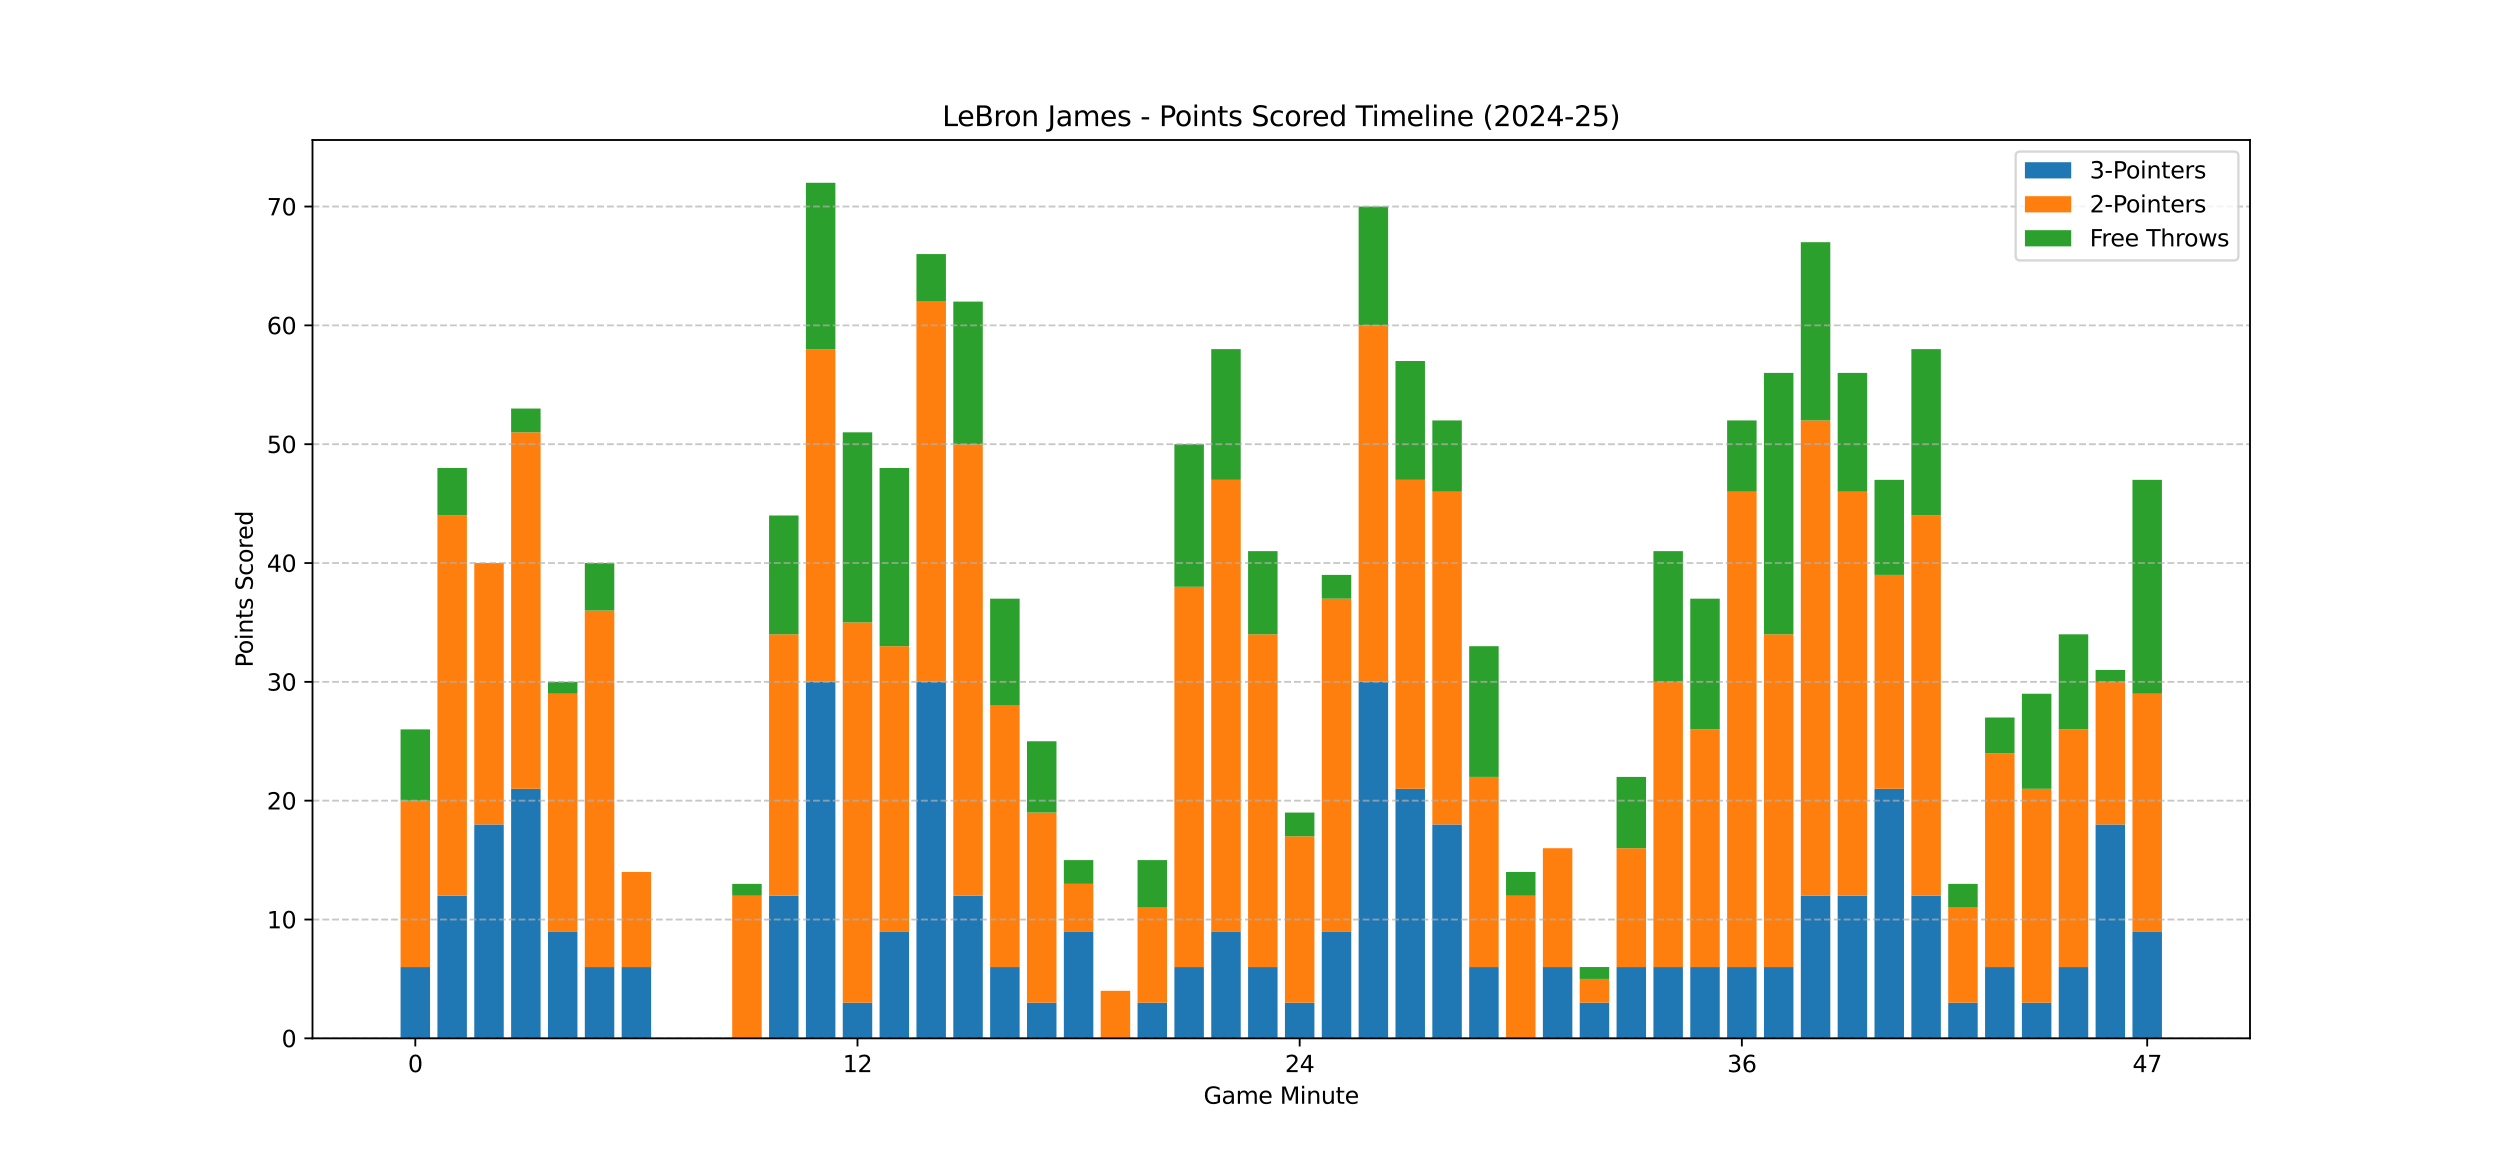 <?xml version="1.0" encoding="utf-8" standalone="no"?>
<!DOCTYPE svg PUBLIC "-//W3C//DTD SVG 1.1//EN"
  "http://www.w3.org/Graphics/SVG/1.1/DTD/svg11.dtd">
<svg xmlns:xlink="http://www.w3.org/1999/xlink" width="1080pt" height="504pt" viewBox="0 0 1080 504" xmlns="http://www.w3.org/2000/svg" version="1.1">
 <defs>
  <style type="text/css">*{stroke-linejoin: round; stroke-linecap: butt}</style>
 </defs>
 <g id="figure_1">
  <g id="patch_1">
   <path d="M 0 504 
L 1080 504 
L 1080 0 
L 0 0 
z
" style="fill: #ffffff"/>
  </g>
  <g id="axes_1">
   <g id="patch_2">
    <path d="M 135 448.56 
L 972 448.56 
L 972 60.48 
L 135 60.48 
z
" style="fill: #ffffff"/>
   </g>
   <g id="patch_3">
    <path d="M 173.045 448.56 
L 185.78 448.56 
L 185.78 417.76 
L 173.045 417.76 
z
" clip-path="url(#p569b549fa0)" style="fill: #1f77b4"/>
   </g>
   <g id="patch_4">
    <path d="M 188.964 448.56 
L 201.699 448.56 
L 201.699 386.96 
L 188.964 386.96 
z
" clip-path="url(#p569b549fa0)" style="fill: #1f77b4"/>
   </g>
   <g id="patch_5">
    <path d="M 204.883 448.56 
L 217.618 448.56 
L 217.618 356.16 
L 204.883 356.16 
z
" clip-path="url(#p569b549fa0)" style="fill: #1f77b4"/>
   </g>
   <g id="patch_6">
    <path d="M 220.801 448.56 
L 233.536 448.56 
L 233.536 340.76 
L 220.801 340.76 
z
" clip-path="url(#p569b549fa0)" style="fill: #1f77b4"/>
   </g>
   <g id="patch_7">
    <path d="M 236.72 448.56 
L 249.455 448.56 
L 249.455 402.36 
L 236.72 402.36 
z
" clip-path="url(#p569b549fa0)" style="fill: #1f77b4"/>
   </g>
   <g id="patch_8">
    <path d="M 252.638 448.56 
L 265.373 448.56 
L 265.373 417.76 
L 252.638 417.76 
z
" clip-path="url(#p569b549fa0)" style="fill: #1f77b4"/>
   </g>
   <g id="patch_9">
    <path d="M 268.557 448.56 
L 281.292 448.56 
L 281.292 417.76 
L 268.557 417.76 
z
" clip-path="url(#p569b549fa0)" style="fill: #1f77b4"/>
   </g>
   <g id="patch_10">
    <path d="M 284.476 448.56 
L 297.211 448.56 
L 297.211 448.56 
L 284.476 448.56 
z
" clip-path="url(#p569b549fa0)" style="fill: #1f77b4"/>
   </g>
   <g id="patch_11">
    <path d="M 300.394 448.56 
L 313.129 448.56 
L 313.129 448.56 
L 300.394 448.56 
z
" clip-path="url(#p569b549fa0)" style="fill: #1f77b4"/>
   </g>
   <g id="patch_12">
    <path d="M 316.313 448.56 
L 329.048 448.56 
L 329.048 448.56 
L 316.313 448.56 
z
" clip-path="url(#p569b549fa0)" style="fill: #1f77b4"/>
   </g>
   <g id="patch_13">
    <path d="M 332.231 448.56 
L 344.966 448.56 
L 344.966 386.96 
L 332.231 386.96 
z
" clip-path="url(#p569b549fa0)" style="fill: #1f77b4"/>
   </g>
   <g id="patch_14">
    <path d="M 348.15 448.56 
L 360.885 448.56 
L 360.885 294.56 
L 348.15 294.56 
z
" clip-path="url(#p569b549fa0)" style="fill: #1f77b4"/>
   </g>
   <g id="patch_15">
    <path d="M 364.069 448.56 
L 376.804 448.56 
L 376.804 433.16 
L 364.069 433.16 
z
" clip-path="url(#p569b549fa0)" style="fill: #1f77b4"/>
   </g>
   <g id="patch_16">
    <path d="M 379.987 448.56 
L 392.722 448.56 
L 392.722 402.36 
L 379.987 402.36 
z
" clip-path="url(#p569b549fa0)" style="fill: #1f77b4"/>
   </g>
   <g id="patch_17">
    <path d="M 395.906 448.56 
L 408.641 448.56 
L 408.641 294.56 
L 395.906 294.56 
z
" clip-path="url(#p569b549fa0)" style="fill: #1f77b4"/>
   </g>
   <g id="patch_18">
    <path d="M 411.824 448.56 
L 424.559 448.56 
L 424.559 386.96 
L 411.824 386.96 
z
" clip-path="url(#p569b549fa0)" style="fill: #1f77b4"/>
   </g>
   <g id="patch_19">
    <path d="M 427.743 448.56 
L 440.478 448.56 
L 440.478 417.76 
L 427.743 417.76 
z
" clip-path="url(#p569b549fa0)" style="fill: #1f77b4"/>
   </g>
   <g id="patch_20">
    <path d="M 443.662 448.56 
L 456.397 448.56 
L 456.397 433.16 
L 443.662 433.16 
z
" clip-path="url(#p569b549fa0)" style="fill: #1f77b4"/>
   </g>
   <g id="patch_21">
    <path d="M 459.58 448.56 
L 472.315 448.56 
L 472.315 402.36 
L 459.58 402.36 
z
" clip-path="url(#p569b549fa0)" style="fill: #1f77b4"/>
   </g>
   <g id="patch_22">
    <path d="M 475.499 448.56 
L 488.234 448.56 
L 488.234 448.56 
L 475.499 448.56 
z
" clip-path="url(#p569b549fa0)" style="fill: #1f77b4"/>
   </g>
   <g id="patch_23">
    <path d="M 491.417 448.56 
L 504.152 448.56 
L 504.152 433.16 
L 491.417 433.16 
z
" clip-path="url(#p569b549fa0)" style="fill: #1f77b4"/>
   </g>
   <g id="patch_24">
    <path d="M 507.336 448.56 
L 520.071 448.56 
L 520.071 417.76 
L 507.336 417.76 
z
" clip-path="url(#p569b549fa0)" style="fill: #1f77b4"/>
   </g>
   <g id="patch_25">
    <path d="M 523.255 448.56 
L 535.99 448.56 
L 535.99 402.36 
L 523.255 402.36 
z
" clip-path="url(#p569b549fa0)" style="fill: #1f77b4"/>
   </g>
   <g id="patch_26">
    <path d="M 539.173 448.56 
L 551.908 448.56 
L 551.908 417.76 
L 539.173 417.76 
z
" clip-path="url(#p569b549fa0)" style="fill: #1f77b4"/>
   </g>
   <g id="patch_27">
    <path d="M 555.092 448.56 
L 567.827 448.56 
L 567.827 433.16 
L 555.092 433.16 
z
" clip-path="url(#p569b549fa0)" style="fill: #1f77b4"/>
   </g>
   <g id="patch_28">
    <path d="M 571.01 448.56 
L 583.745 448.56 
L 583.745 402.36 
L 571.01 402.36 
z
" clip-path="url(#p569b549fa0)" style="fill: #1f77b4"/>
   </g>
   <g id="patch_29">
    <path d="M 586.929 448.56 
L 599.664 448.56 
L 599.664 294.56 
L 586.929 294.56 
z
" clip-path="url(#p569b549fa0)" style="fill: #1f77b4"/>
   </g>
   <g id="patch_30">
    <path d="M 602.848 448.56 
L 615.583 448.56 
L 615.583 340.76 
L 602.848 340.76 
z
" clip-path="url(#p569b549fa0)" style="fill: #1f77b4"/>
   </g>
   <g id="patch_31">
    <path d="M 618.766 448.56 
L 631.501 448.56 
L 631.501 356.16 
L 618.766 356.16 
z
" clip-path="url(#p569b549fa0)" style="fill: #1f77b4"/>
   </g>
   <g id="patch_32">
    <path d="M 634.685 448.56 
L 647.42 448.56 
L 647.42 417.76 
L 634.685 417.76 
z
" clip-path="url(#p569b549fa0)" style="fill: #1f77b4"/>
   </g>
   <g id="patch_33">
    <path d="M 650.603 448.56 
L 663.338 448.56 
L 663.338 448.56 
L 650.603 448.56 
z
" clip-path="url(#p569b549fa0)" style="fill: #1f77b4"/>
   </g>
   <g id="patch_34">
    <path d="M 666.522 448.56 
L 679.257 448.56 
L 679.257 417.76 
L 666.522 417.76 
z
" clip-path="url(#p569b549fa0)" style="fill: #1f77b4"/>
   </g>
   <g id="patch_35">
    <path d="M 682.441 448.56 
L 695.176 448.56 
L 695.176 433.16 
L 682.441 433.16 
z
" clip-path="url(#p569b549fa0)" style="fill: #1f77b4"/>
   </g>
   <g id="patch_36">
    <path d="M 698.359 448.56 
L 711.094 448.56 
L 711.094 417.76 
L 698.359 417.76 
z
" clip-path="url(#p569b549fa0)" style="fill: #1f77b4"/>
   </g>
   <g id="patch_37">
    <path d="M 714.278 448.56 
L 727.013 448.56 
L 727.013 417.76 
L 714.278 417.76 
z
" clip-path="url(#p569b549fa0)" style="fill: #1f77b4"/>
   </g>
   <g id="patch_38">
    <path d="M 730.196 448.56 
L 742.931 448.56 
L 742.931 417.76 
L 730.196 417.76 
z
" clip-path="url(#p569b549fa0)" style="fill: #1f77b4"/>
   </g>
   <g id="patch_39">
    <path d="M 746.115 448.56 
L 758.85 448.56 
L 758.85 417.76 
L 746.115 417.76 
z
" clip-path="url(#p569b549fa0)" style="fill: #1f77b4"/>
   </g>
   <g id="patch_40">
    <path d="M 762.034 448.56 
L 774.769 448.56 
L 774.769 417.76 
L 762.034 417.76 
z
" clip-path="url(#p569b549fa0)" style="fill: #1f77b4"/>
   </g>
   <g id="patch_41">
    <path d="M 777.952 448.56 
L 790.687 448.56 
L 790.687 386.96 
L 777.952 386.96 
z
" clip-path="url(#p569b549fa0)" style="fill: #1f77b4"/>
   </g>
   <g id="patch_42">
    <path d="M 793.871 448.56 
L 806.606 448.56 
L 806.606 386.96 
L 793.871 386.96 
z
" clip-path="url(#p569b549fa0)" style="fill: #1f77b4"/>
   </g>
   <g id="patch_43">
    <path d="M 809.789 448.56 
L 822.524 448.56 
L 822.524 340.76 
L 809.789 340.76 
z
" clip-path="url(#p569b549fa0)" style="fill: #1f77b4"/>
   </g>
   <g id="patch_44">
    <path d="M 825.708 448.56 
L 838.443 448.56 
L 838.443 386.96 
L 825.708 386.96 
z
" clip-path="url(#p569b549fa0)" style="fill: #1f77b4"/>
   </g>
   <g id="patch_45">
    <path d="M 841.627 448.56 
L 854.362 448.56 
L 854.362 433.16 
L 841.627 433.16 
z
" clip-path="url(#p569b549fa0)" style="fill: #1f77b4"/>
   </g>
   <g id="patch_46">
    <path d="M 857.545 448.56 
L 870.28 448.56 
L 870.28 417.76 
L 857.545 417.76 
z
" clip-path="url(#p569b549fa0)" style="fill: #1f77b4"/>
   </g>
   <g id="patch_47">
    <path d="M 873.464 448.56 
L 886.199 448.56 
L 886.199 433.16 
L 873.464 433.16 
z
" clip-path="url(#p569b549fa0)" style="fill: #1f77b4"/>
   </g>
   <g id="patch_48">
    <path d="M 889.382 448.56 
L 902.117 448.56 
L 902.117 417.76 
L 889.382 417.76 
z
" clip-path="url(#p569b549fa0)" style="fill: #1f77b4"/>
   </g>
   <g id="patch_49">
    <path d="M 905.301 448.56 
L 918.036 448.56 
L 918.036 356.16 
L 905.301 356.16 
z
" clip-path="url(#p569b549fa0)" style="fill: #1f77b4"/>
   </g>
   <g id="patch_50">
    <path d="M 921.22 448.56 
L 933.955 448.56 
L 933.955 402.36 
L 921.22 402.36 
z
" clip-path="url(#p569b549fa0)" style="fill: #1f77b4"/>
   </g>
   <g id="patch_51">
    <path d="M 173.045 417.76 
L 185.78 417.76 
L 185.78 345.893 
L 173.045 345.893 
z
" clip-path="url(#p569b549fa0)" style="fill: #ff7f0e"/>
   </g>
   <g id="patch_52">
    <path d="M 188.964 386.96 
L 201.699 386.96 
L 201.699 222.693 
L 188.964 222.693 
z
" clip-path="url(#p569b549fa0)" style="fill: #ff7f0e"/>
   </g>
   <g id="patch_53">
    <path d="M 204.883 356.16 
L 217.618 356.16 
L 217.618 243.227 
L 204.883 243.227 
z
" clip-path="url(#p569b549fa0)" style="fill: #ff7f0e"/>
   </g>
   <g id="patch_54">
    <path d="M 220.801 340.76 
L 233.536 340.76 
L 233.536 186.76 
L 220.801 186.76 
z
" clip-path="url(#p569b549fa0)" style="fill: #ff7f0e"/>
   </g>
   <g id="patch_55">
    <path d="M 236.72 402.36 
L 249.455 402.36 
L 249.455 299.693 
L 236.72 299.693 
z
" clip-path="url(#p569b549fa0)" style="fill: #ff7f0e"/>
   </g>
   <g id="patch_56">
    <path d="M 252.638 417.76 
L 265.373 417.76 
L 265.373 263.76 
L 252.638 263.76 
z
" clip-path="url(#p569b549fa0)" style="fill: #ff7f0e"/>
   </g>
   <g id="patch_57">
    <path d="M 268.557 417.76 
L 281.292 417.76 
L 281.292 376.693 
L 268.557 376.693 
z
" clip-path="url(#p569b549fa0)" style="fill: #ff7f0e"/>
   </g>
   <g id="patch_58">
    <path d="M 284.476 448.56 
L 297.211 448.56 
L 297.211 448.56 
L 284.476 448.56 
z
" clip-path="url(#p569b549fa0)" style="fill: #ff7f0e"/>
   </g>
   <g id="patch_59">
    <path d="M 300.394 448.56 
L 313.129 448.56 
L 313.129 448.56 
L 300.394 448.56 
z
" clip-path="url(#p569b549fa0)" style="fill: #ff7f0e"/>
   </g>
   <g id="patch_60">
    <path d="M 316.313 448.56 
L 329.048 448.56 
L 329.048 386.96 
L 316.313 386.96 
z
" clip-path="url(#p569b549fa0)" style="fill: #ff7f0e"/>
   </g>
   <g id="patch_61">
    <path d="M 332.231 386.96 
L 344.966 386.96 
L 344.966 274.027 
L 332.231 274.027 
z
" clip-path="url(#p569b549fa0)" style="fill: #ff7f0e"/>
   </g>
   <g id="patch_62">
    <path d="M 348.15 294.56 
L 360.885 294.56 
L 360.885 150.827 
L 348.15 150.827 
z
" clip-path="url(#p569b549fa0)" style="fill: #ff7f0e"/>
   </g>
   <g id="patch_63">
    <path d="M 364.069 433.16 
L 376.804 433.16 
L 376.804 268.893 
L 364.069 268.893 
z
" clip-path="url(#p569b549fa0)" style="fill: #ff7f0e"/>
   </g>
   <g id="patch_64">
    <path d="M 379.987 402.36 
L 392.722 402.36 
L 392.722 279.16 
L 379.987 279.16 
z
" clip-path="url(#p569b549fa0)" style="fill: #ff7f0e"/>
   </g>
   <g id="patch_65">
    <path d="M 395.906 294.56 
L 408.641 294.56 
L 408.641 130.293 
L 395.906 130.293 
z
" clip-path="url(#p569b549fa0)" style="fill: #ff7f0e"/>
   </g>
   <g id="patch_66">
    <path d="M 411.824 386.96 
L 424.559 386.96 
L 424.559 191.893 
L 411.824 191.893 
z
" clip-path="url(#p569b549fa0)" style="fill: #ff7f0e"/>
   </g>
   <g id="patch_67">
    <path d="M 427.743 417.76 
L 440.478 417.76 
L 440.478 304.827 
L 427.743 304.827 
z
" clip-path="url(#p569b549fa0)" style="fill: #ff7f0e"/>
   </g>
   <g id="patch_68">
    <path d="M 443.662 433.16 
L 456.397 433.16 
L 456.397 351.027 
L 443.662 351.027 
z
" clip-path="url(#p569b549fa0)" style="fill: #ff7f0e"/>
   </g>
   <g id="patch_69">
    <path d="M 459.58 402.36 
L 472.315 402.36 
L 472.315 381.827 
L 459.58 381.827 
z
" clip-path="url(#p569b549fa0)" style="fill: #ff7f0e"/>
   </g>
   <g id="patch_70">
    <path d="M 475.499 448.56 
L 488.234 448.56 
L 488.234 428.027 
L 475.499 428.027 
z
" clip-path="url(#p569b549fa0)" style="fill: #ff7f0e"/>
   </g>
   <g id="patch_71">
    <path d="M 491.417 433.16 
L 504.152 433.16 
L 504.152 392.093 
L 491.417 392.093 
z
" clip-path="url(#p569b549fa0)" style="fill: #ff7f0e"/>
   </g>
   <g id="patch_72">
    <path d="M 507.336 417.76 
L 520.071 417.76 
L 520.071 253.493 
L 507.336 253.493 
z
" clip-path="url(#p569b549fa0)" style="fill: #ff7f0e"/>
   </g>
   <g id="patch_73">
    <path d="M 523.255 402.36 
L 535.99 402.36 
L 535.99 207.293 
L 523.255 207.293 
z
" clip-path="url(#p569b549fa0)" style="fill: #ff7f0e"/>
   </g>
   <g id="patch_74">
    <path d="M 539.173 417.76 
L 551.908 417.76 
L 551.908 274.027 
L 539.173 274.027 
z
" clip-path="url(#p569b549fa0)" style="fill: #ff7f0e"/>
   </g>
   <g id="patch_75">
    <path d="M 555.092 433.16 
L 567.827 433.16 
L 567.827 361.293 
L 555.092 361.293 
z
" clip-path="url(#p569b549fa0)" style="fill: #ff7f0e"/>
   </g>
   <g id="patch_76">
    <path d="M 571.01 402.36 
L 583.745 402.36 
L 583.745 258.627 
L 571.01 258.627 
z
" clip-path="url(#p569b549fa0)" style="fill: #ff7f0e"/>
   </g>
   <g id="patch_77">
    <path d="M 586.929 294.56 
L 599.664 294.56 
L 599.664 140.56 
L 586.929 140.56 
z
" clip-path="url(#p569b549fa0)" style="fill: #ff7f0e"/>
   </g>
   <g id="patch_78">
    <path d="M 602.848 340.76 
L 615.583 340.76 
L 615.583 207.293 
L 602.848 207.293 
z
" clip-path="url(#p569b549fa0)" style="fill: #ff7f0e"/>
   </g>
   <g id="patch_79">
    <path d="M 618.766 356.16 
L 631.501 356.16 
L 631.501 212.427 
L 618.766 212.427 
z
" clip-path="url(#p569b549fa0)" style="fill: #ff7f0e"/>
   </g>
   <g id="patch_80">
    <path d="M 634.685 417.76 
L 647.42 417.76 
L 647.42 335.627 
L 634.685 335.627 
z
" clip-path="url(#p569b549fa0)" style="fill: #ff7f0e"/>
   </g>
   <g id="patch_81">
    <path d="M 650.603 448.56 
L 663.338 448.56 
L 663.338 386.96 
L 650.603 386.96 
z
" clip-path="url(#p569b549fa0)" style="fill: #ff7f0e"/>
   </g>
   <g id="patch_82">
    <path d="M 666.522 417.76 
L 679.257 417.76 
L 679.257 366.427 
L 666.522 366.427 
z
" clip-path="url(#p569b549fa0)" style="fill: #ff7f0e"/>
   </g>
   <g id="patch_83">
    <path d="M 682.441 433.16 
L 695.176 433.16 
L 695.176 422.893 
L 682.441 422.893 
z
" clip-path="url(#p569b549fa0)" style="fill: #ff7f0e"/>
   </g>
   <g id="patch_84">
    <path d="M 698.359 417.76 
L 711.094 417.76 
L 711.094 366.427 
L 698.359 366.427 
z
" clip-path="url(#p569b549fa0)" style="fill: #ff7f0e"/>
   </g>
   <g id="patch_85">
    <path d="M 714.278 417.76 
L 727.013 417.76 
L 727.013 294.56 
L 714.278 294.56 
z
" clip-path="url(#p569b549fa0)" style="fill: #ff7f0e"/>
   </g>
   <g id="patch_86">
    <path d="M 730.196 417.76 
L 742.931 417.76 
L 742.931 315.093 
L 730.196 315.093 
z
" clip-path="url(#p569b549fa0)" style="fill: #ff7f0e"/>
   </g>
   <g id="patch_87">
    <path d="M 746.115 417.76 
L 758.85 417.76 
L 758.85 212.427 
L 746.115 212.427 
z
" clip-path="url(#p569b549fa0)" style="fill: #ff7f0e"/>
   </g>
   <g id="patch_88">
    <path d="M 762.034 417.76 
L 774.769 417.76 
L 774.769 274.027 
L 762.034 274.027 
z
" clip-path="url(#p569b549fa0)" style="fill: #ff7f0e"/>
   </g>
   <g id="patch_89">
    <path d="M 777.952 386.96 
L 790.687 386.96 
L 790.687 181.627 
L 777.952 181.627 
z
" clip-path="url(#p569b549fa0)" style="fill: #ff7f0e"/>
   </g>
   <g id="patch_90">
    <path d="M 793.871 386.96 
L 806.606 386.96 
L 806.606 212.427 
L 793.871 212.427 
z
" clip-path="url(#p569b549fa0)" style="fill: #ff7f0e"/>
   </g>
   <g id="patch_91">
    <path d="M 809.789 340.76 
L 822.524 340.76 
L 822.524 248.36 
L 809.789 248.36 
z
" clip-path="url(#p569b549fa0)" style="fill: #ff7f0e"/>
   </g>
   <g id="patch_92">
    <path d="M 825.708 386.96 
L 838.443 386.96 
L 838.443 222.693 
L 825.708 222.693 
z
" clip-path="url(#p569b549fa0)" style="fill: #ff7f0e"/>
   </g>
   <g id="patch_93">
    <path d="M 841.627 433.16 
L 854.362 433.16 
L 854.362 392.093 
L 841.627 392.093 
z
" clip-path="url(#p569b549fa0)" style="fill: #ff7f0e"/>
   </g>
   <g id="patch_94">
    <path d="M 857.545 417.76 
L 870.28 417.76 
L 870.28 325.36 
L 857.545 325.36 
z
" clip-path="url(#p569b549fa0)" style="fill: #ff7f0e"/>
   </g>
   <g id="patch_95">
    <path d="M 873.464 433.16 
L 886.199 433.16 
L 886.199 340.76 
L 873.464 340.76 
z
" clip-path="url(#p569b549fa0)" style="fill: #ff7f0e"/>
   </g>
   <g id="patch_96">
    <path d="M 889.382 417.76 
L 902.117 417.76 
L 902.117 315.093 
L 889.382 315.093 
z
" clip-path="url(#p569b549fa0)" style="fill: #ff7f0e"/>
   </g>
   <g id="patch_97">
    <path d="M 905.301 356.16 
L 918.036 356.16 
L 918.036 294.56 
L 905.301 294.56 
z
" clip-path="url(#p569b549fa0)" style="fill: #ff7f0e"/>
   </g>
   <g id="patch_98">
    <path d="M 921.22 402.36 
L 933.955 402.36 
L 933.955 299.693 
L 921.22 299.693 
z
" clip-path="url(#p569b549fa0)" style="fill: #ff7f0e"/>
   </g>
   <g id="patch_99">
    <path d="M 173.045 345.893 
L 185.78 345.893 
L 185.78 315.093 
L 173.045 315.093 
z
" clip-path="url(#p569b549fa0)" style="fill: #2ca02c"/>
   </g>
   <g id="patch_100">
    <path d="M 188.964 222.693 
L 201.699 222.693 
L 201.699 202.16 
L 188.964 202.16 
z
" clip-path="url(#p569b549fa0)" style="fill: #2ca02c"/>
   </g>
   <g id="patch_101">
    <path d="M 204.883 243.227 
L 217.618 243.227 
L 217.618 243.227 
L 204.883 243.227 
z
" clip-path="url(#p569b549fa0)" style="fill: #2ca02c"/>
   </g>
   <g id="patch_102">
    <path d="M 220.801 186.76 
L 233.536 186.76 
L 233.536 176.493 
L 220.801 176.493 
z
" clip-path="url(#p569b549fa0)" style="fill: #2ca02c"/>
   </g>
   <g id="patch_103">
    <path d="M 236.72 299.693 
L 249.455 299.693 
L 249.455 294.56 
L 236.72 294.56 
z
" clip-path="url(#p569b549fa0)" style="fill: #2ca02c"/>
   </g>
   <g id="patch_104">
    <path d="M 252.638 263.76 
L 265.373 263.76 
L 265.373 243.227 
L 252.638 243.227 
z
" clip-path="url(#p569b549fa0)" style="fill: #2ca02c"/>
   </g>
   <g id="patch_105">
    <path d="M 268.557 376.693 
L 281.292 376.693 
L 281.292 376.693 
L 268.557 376.693 
z
" clip-path="url(#p569b549fa0)" style="fill: #2ca02c"/>
   </g>
   <g id="patch_106">
    <path d="M 284.476 448.56 
L 297.211 448.56 
L 297.211 448.56 
L 284.476 448.56 
z
" clip-path="url(#p569b549fa0)" style="fill: #2ca02c"/>
   </g>
   <g id="patch_107">
    <path d="M 300.394 448.56 
L 313.129 448.56 
L 313.129 448.56 
L 300.394 448.56 
z
" clip-path="url(#p569b549fa0)" style="fill: #2ca02c"/>
   </g>
   <g id="patch_108">
    <path d="M 316.313 386.96 
L 329.048 386.96 
L 329.048 381.827 
L 316.313 381.827 
z
" clip-path="url(#p569b549fa0)" style="fill: #2ca02c"/>
   </g>
   <g id="patch_109">
    <path d="M 332.231 274.027 
L 344.966 274.027 
L 344.966 222.693 
L 332.231 222.693 
z
" clip-path="url(#p569b549fa0)" style="fill: #2ca02c"/>
   </g>
   <g id="patch_110">
    <path d="M 348.15 150.827 
L 360.885 150.827 
L 360.885 78.96 
L 348.15 78.96 
z
" clip-path="url(#p569b549fa0)" style="fill: #2ca02c"/>
   </g>
   <g id="patch_111">
    <path d="M 364.069 268.893 
L 376.804 268.893 
L 376.804 186.76 
L 364.069 186.76 
z
" clip-path="url(#p569b549fa0)" style="fill: #2ca02c"/>
   </g>
   <g id="patch_112">
    <path d="M 379.987 279.16 
L 392.722 279.16 
L 392.722 202.16 
L 379.987 202.16 
z
" clip-path="url(#p569b549fa0)" style="fill: #2ca02c"/>
   </g>
   <g id="patch_113">
    <path d="M 395.906 130.293 
L 408.641 130.293 
L 408.641 109.76 
L 395.906 109.76 
z
" clip-path="url(#p569b549fa0)" style="fill: #2ca02c"/>
   </g>
   <g id="patch_114">
    <path d="M 411.824 191.893 
L 424.559 191.893 
L 424.559 130.293 
L 411.824 130.293 
z
" clip-path="url(#p569b549fa0)" style="fill: #2ca02c"/>
   </g>
   <g id="patch_115">
    <path d="M 427.743 304.827 
L 440.478 304.827 
L 440.478 258.627 
L 427.743 258.627 
z
" clip-path="url(#p569b549fa0)" style="fill: #2ca02c"/>
   </g>
   <g id="patch_116">
    <path d="M 443.662 351.027 
L 456.397 351.027 
L 456.397 320.227 
L 443.662 320.227 
z
" clip-path="url(#p569b549fa0)" style="fill: #2ca02c"/>
   </g>
   <g id="patch_117">
    <path d="M 459.58 381.827 
L 472.315 381.827 
L 472.315 371.56 
L 459.58 371.56 
z
" clip-path="url(#p569b549fa0)" style="fill: #2ca02c"/>
   </g>
   <g id="patch_118">
    <path d="M 475.499 428.027 
L 488.234 428.027 
L 488.234 428.027 
L 475.499 428.027 
z
" clip-path="url(#p569b549fa0)" style="fill: #2ca02c"/>
   </g>
   <g id="patch_119">
    <path d="M 491.417 392.093 
L 504.152 392.093 
L 504.152 371.56 
L 491.417 371.56 
z
" clip-path="url(#p569b549fa0)" style="fill: #2ca02c"/>
   </g>
   <g id="patch_120">
    <path d="M 507.336 253.493 
L 520.071 253.493 
L 520.071 191.893 
L 507.336 191.893 
z
" clip-path="url(#p569b549fa0)" style="fill: #2ca02c"/>
   </g>
   <g id="patch_121">
    <path d="M 523.255 207.293 
L 535.99 207.293 
L 535.99 150.827 
L 523.255 150.827 
z
" clip-path="url(#p569b549fa0)" style="fill: #2ca02c"/>
   </g>
   <g id="patch_122">
    <path d="M 539.173 274.027 
L 551.908 274.027 
L 551.908 238.093 
L 539.173 238.093 
z
" clip-path="url(#p569b549fa0)" style="fill: #2ca02c"/>
   </g>
   <g id="patch_123">
    <path d="M 555.092 361.293 
L 567.827 361.293 
L 567.827 351.027 
L 555.092 351.027 
z
" clip-path="url(#p569b549fa0)" style="fill: #2ca02c"/>
   </g>
   <g id="patch_124">
    <path d="M 571.01 258.627 
L 583.745 258.627 
L 583.745 248.36 
L 571.01 248.36 
z
" clip-path="url(#p569b549fa0)" style="fill: #2ca02c"/>
   </g>
   <g id="patch_125">
    <path d="M 586.929 140.56 
L 599.664 140.56 
L 599.664 89.227 
L 586.929 89.227 
z
" clip-path="url(#p569b549fa0)" style="fill: #2ca02c"/>
   </g>
   <g id="patch_126">
    <path d="M 602.848 207.293 
L 615.583 207.293 
L 615.583 155.96 
L 602.848 155.96 
z
" clip-path="url(#p569b549fa0)" style="fill: #2ca02c"/>
   </g>
   <g id="patch_127">
    <path d="M 618.766 212.427 
L 631.501 212.427 
L 631.501 181.627 
L 618.766 181.627 
z
" clip-path="url(#p569b549fa0)" style="fill: #2ca02c"/>
   </g>
   <g id="patch_128">
    <path d="M 634.685 335.627 
L 647.42 335.627 
L 647.42 279.16 
L 634.685 279.16 
z
" clip-path="url(#p569b549fa0)" style="fill: #2ca02c"/>
   </g>
   <g id="patch_129">
    <path d="M 650.603 386.96 
L 663.338 386.96 
L 663.338 376.693 
L 650.603 376.693 
z
" clip-path="url(#p569b549fa0)" style="fill: #2ca02c"/>
   </g>
   <g id="patch_130">
    <path d="M 666.522 366.427 
L 679.257 366.427 
L 679.257 366.427 
L 666.522 366.427 
z
" clip-path="url(#p569b549fa0)" style="fill: #2ca02c"/>
   </g>
   <g id="patch_131">
    <path d="M 682.441 422.893 
L 695.176 422.893 
L 695.176 417.76 
L 682.441 417.76 
z
" clip-path="url(#p569b549fa0)" style="fill: #2ca02c"/>
   </g>
   <g id="patch_132">
    <path d="M 698.359 366.427 
L 711.094 366.427 
L 711.094 335.627 
L 698.359 335.627 
z
" clip-path="url(#p569b549fa0)" style="fill: #2ca02c"/>
   </g>
   <g id="patch_133">
    <path d="M 714.278 294.56 
L 727.013 294.56 
L 727.013 238.093 
L 714.278 238.093 
z
" clip-path="url(#p569b549fa0)" style="fill: #2ca02c"/>
   </g>
   <g id="patch_134">
    <path d="M 730.196 315.093 
L 742.931 315.093 
L 742.931 258.627 
L 730.196 258.627 
z
" clip-path="url(#p569b549fa0)" style="fill: #2ca02c"/>
   </g>
   <g id="patch_135">
    <path d="M 746.115 212.427 
L 758.85 212.427 
L 758.85 181.627 
L 746.115 181.627 
z
" clip-path="url(#p569b549fa0)" style="fill: #2ca02c"/>
   </g>
   <g id="patch_136">
    <path d="M 762.034 274.027 
L 774.769 274.027 
L 774.769 161.093 
L 762.034 161.093 
z
" clip-path="url(#p569b549fa0)" style="fill: #2ca02c"/>
   </g>
   <g id="patch_137">
    <path d="M 777.952 181.627 
L 790.687 181.627 
L 790.687 104.627 
L 777.952 104.627 
z
" clip-path="url(#p569b549fa0)" style="fill: #2ca02c"/>
   </g>
   <g id="patch_138">
    <path d="M 793.871 212.427 
L 806.606 212.427 
L 806.606 161.093 
L 793.871 161.093 
z
" clip-path="url(#p569b549fa0)" style="fill: #2ca02c"/>
   </g>
   <g id="patch_139">
    <path d="M 809.789 248.36 
L 822.524 248.36 
L 822.524 207.293 
L 809.789 207.293 
z
" clip-path="url(#p569b549fa0)" style="fill: #2ca02c"/>
   </g>
   <g id="patch_140">
    <path d="M 825.708 222.693 
L 838.443 222.693 
L 838.443 150.827 
L 825.708 150.827 
z
" clip-path="url(#p569b549fa0)" style="fill: #2ca02c"/>
   </g>
   <g id="patch_141">
    <path d="M 841.627 392.093 
L 854.362 392.093 
L 854.362 381.827 
L 841.627 381.827 
z
" clip-path="url(#p569b549fa0)" style="fill: #2ca02c"/>
   </g>
   <g id="patch_142">
    <path d="M 857.545 325.36 
L 870.28 325.36 
L 870.28 309.96 
L 857.545 309.96 
z
" clip-path="url(#p569b549fa0)" style="fill: #2ca02c"/>
   </g>
   <g id="patch_143">
    <path d="M 873.464 340.76 
L 886.199 340.76 
L 886.199 299.693 
L 873.464 299.693 
z
" clip-path="url(#p569b549fa0)" style="fill: #2ca02c"/>
   </g>
   <g id="patch_144">
    <path d="M 889.382 315.093 
L 902.117 315.093 
L 902.117 274.027 
L 889.382 274.027 
z
" clip-path="url(#p569b549fa0)" style="fill: #2ca02c"/>
   </g>
   <g id="patch_145">
    <path d="M 905.301 294.56 
L 918.036 294.56 
L 918.036 289.427 
L 905.301 289.427 
z
" clip-path="url(#p569b549fa0)" style="fill: #2ca02c"/>
   </g>
   <g id="patch_146">
    <path d="M 921.22 299.693 
L 933.955 299.693 
L 933.955 207.293 
L 921.22 207.293 
z
" clip-path="url(#p569b549fa0)" style="fill: #2ca02c"/>
   </g>
   <g id="matplotlib.axis_1">
    <g id="xtick_1">
     <g id="line2d_1">
      <defs>
       <path id="mb6f1cd3ca0" d="M 0 0 
L 0 3.5 
" style="stroke: #000000; stroke-width: 0.8"/>
      </defs>
      <g>
       <use xlink:href="#mb6f1cd3ca0" x="179.413" y="448.56" style="stroke: #000000; stroke-width: 0.8"/>
      </g>
     </g>
     <g id="text_1">
      <!-- 0 -->
      <g transform="translate(176.232 463.158) scale(0.1 -0.1)">
       <defs>
        <path id="DejaVuSans-30" d="M 2034 4250 
Q 1547 4250 1301 3770 
Q 1056 3291 1056 2328 
Q 1056 1369 1301 889 
Q 1547 409 2034 409 
Q 2525 409 2770 889 
Q 3016 1369 3016 2328 
Q 3016 3291 2770 3770 
Q 2525 4250 2034 4250 
z
M 2034 4750 
Q 2819 4750 3233 4129 
Q 3647 3509 3647 2328 
Q 3647 1150 3233 529 
Q 2819 -91 2034 -91 
Q 1250 -91 836 529 
Q 422 1150 422 2328 
Q 422 3509 836 4129 
Q 1250 4750 2034 4750 
z
" transform="scale(0.016)"/>
       </defs>
       <use xlink:href="#DejaVuSans-30"/>
      </g>
     </g>
    </g>
    <g id="xtick_2">
     <g id="line2d_2">
      <g>
       <use xlink:href="#mb6f1cd3ca0" x="370.436" y="448.56" style="stroke: #000000; stroke-width: 0.8"/>
      </g>
     </g>
     <g id="text_2">
      <!-- 12 -->
      <g transform="translate(364.074 463.158) scale(0.1 -0.1)">
       <defs>
        <path id="DejaVuSans-31" d="M 794 531 
L 1825 531 
L 1825 4091 
L 703 3866 
L 703 4441 
L 1819 4666 
L 2450 4666 
L 2450 531 
L 3481 531 
L 3481 0 
L 794 0 
L 794 531 
z
" transform="scale(0.016)"/>
        <path id="DejaVuSans-32" d="M 1228 531 
L 3431 531 
L 3431 0 
L 469 0 
L 469 531 
Q 828 903 1448 1529 
Q 2069 2156 2228 2338 
Q 2531 2678 2651 2914 
Q 2772 3150 2772 3378 
Q 2772 3750 2511 3984 
Q 2250 4219 1831 4219 
Q 1534 4219 1204 4116 
Q 875 4013 500 3803 
L 500 4441 
Q 881 4594 1212 4672 
Q 1544 4750 1819 4750 
Q 2544 4750 2975 4387 
Q 3406 4025 3406 3419 
Q 3406 3131 3298 2873 
Q 3191 2616 2906 2266 
Q 2828 2175 2409 1742 
Q 1991 1309 1228 531 
z
" transform="scale(0.016)"/>
       </defs>
       <use xlink:href="#DejaVuSans-31"/>
       <use xlink:href="#DejaVuSans-32" transform="translate(63.623 0)"/>
      </g>
     </g>
    </g>
    <g id="xtick_3">
     <g id="line2d_3">
      <g>
       <use xlink:href="#mb6f1cd3ca0" x="561.459" y="448.56" style="stroke: #000000; stroke-width: 0.8"/>
      </g>
     </g>
     <g id="text_3">
      <!-- 24 -->
      <g transform="translate(555.097 463.158) scale(0.1 -0.1)">
       <defs>
        <path id="DejaVuSans-34" d="M 2419 4116 
L 825 1625 
L 2419 1625 
L 2419 4116 
z
M 2253 4666 
L 3047 4666 
L 3047 1625 
L 3713 1625 
L 3713 1100 
L 3047 1100 
L 3047 0 
L 2419 0 
L 2419 1100 
L 313 1100 
L 313 1709 
L 2253 4666 
z
" transform="scale(0.016)"/>
       </defs>
       <use xlink:href="#DejaVuSans-32"/>
       <use xlink:href="#DejaVuSans-34" transform="translate(63.623 0)"/>
      </g>
     </g>
    </g>
    <g id="xtick_4">
     <g id="line2d_4">
      <g>
       <use xlink:href="#mb6f1cd3ca0" x="752.483" y="448.56" style="stroke: #000000; stroke-width: 0.8"/>
      </g>
     </g>
     <g id="text_4">
      <!-- 36 -->
      <g transform="translate(746.12 463.158) scale(0.1 -0.1)">
       <defs>
        <path id="DejaVuSans-33" d="M 2597 2516 
Q 3050 2419 3304 2112 
Q 3559 1806 3559 1356 
Q 3559 666 3084 287 
Q 2609 -91 1734 -91 
Q 1441 -91 1130 -33 
Q 819 25 488 141 
L 488 750 
Q 750 597 1062 519 
Q 1375 441 1716 441 
Q 2309 441 2620 675 
Q 2931 909 2931 1356 
Q 2931 1769 2642 2001 
Q 2353 2234 1838 2234 
L 1294 2234 
L 1294 2753 
L 1863 2753 
Q 2328 2753 2575 2939 
Q 2822 3125 2822 3475 
Q 2822 3834 2567 4026 
Q 2313 4219 1838 4219 
Q 1578 4219 1281 4162 
Q 984 4106 628 3988 
L 628 4550 
Q 988 4650 1302 4700 
Q 1616 4750 1894 4750 
Q 2613 4750 3031 4423 
Q 3450 4097 3450 3541 
Q 3450 3153 3228 2886 
Q 3006 2619 2597 2516 
z
" transform="scale(0.016)"/>
        <path id="DejaVuSans-36" d="M 2113 2584 
Q 1688 2584 1439 2293 
Q 1191 2003 1191 1497 
Q 1191 994 1439 701 
Q 1688 409 2113 409 
Q 2538 409 2786 701 
Q 3034 994 3034 1497 
Q 3034 2003 2786 2293 
Q 2538 2584 2113 2584 
z
M 3366 4563 
L 3366 3988 
Q 3128 4100 2886 4159 
Q 2644 4219 2406 4219 
Q 1781 4219 1451 3797 
Q 1122 3375 1075 2522 
Q 1259 2794 1537 2939 
Q 1816 3084 2150 3084 
Q 2853 3084 3261 2657 
Q 3669 2231 3669 1497 
Q 3669 778 3244 343 
Q 2819 -91 2113 -91 
Q 1303 -91 875 529 
Q 447 1150 447 2328 
Q 447 3434 972 4092 
Q 1497 4750 2381 4750 
Q 2619 4750 2861 4703 
Q 3103 4656 3366 4563 
z
" transform="scale(0.016)"/>
       </defs>
       <use xlink:href="#DejaVuSans-33"/>
       <use xlink:href="#DejaVuSans-36" transform="translate(63.623 0)"/>
      </g>
     </g>
    </g>
    <g id="xtick_5">
     <g id="line2d_5">
      <g>
       <use xlink:href="#mb6f1cd3ca0" x="927.587" y="448.56" style="stroke: #000000; stroke-width: 0.8"/>
      </g>
     </g>
     <g id="text_5">
      <!-- 47 -->
      <g transform="translate(921.225 463.158) scale(0.1 -0.1)">
       <defs>
        <path id="DejaVuSans-37" d="M 525 4666 
L 3525 4666 
L 3525 4397 
L 1831 0 
L 1172 0 
L 2766 4134 
L 525 4134 
L 525 4666 
z
" transform="scale(0.016)"/>
       </defs>
       <use xlink:href="#DejaVuSans-34"/>
       <use xlink:href="#DejaVuSans-37" transform="translate(63.623 0)"/>
      </g>
     </g>
    </g>
    <g id="text_6">
     <!-- Game Minute -->
     <g transform="translate(519.948 476.837) scale(0.1 -0.1)">
      <defs>
       <path id="DejaVuSans-47" d="M 3809 666 
L 3809 1919 
L 2778 1919 
L 2778 2438 
L 4434 2438 
L 4434 434 
Q 4069 175 3628 42 
Q 3188 -91 2688 -91 
Q 1594 -91 976 548 
Q 359 1188 359 2328 
Q 359 3472 976 4111 
Q 1594 4750 2688 4750 
Q 3144 4750 3555 4637 
Q 3966 4525 4313 4306 
L 4313 3634 
Q 3963 3931 3569 4081 
Q 3175 4231 2741 4231 
Q 1884 4231 1454 3753 
Q 1025 3275 1025 2328 
Q 1025 1384 1454 906 
Q 1884 428 2741 428 
Q 3075 428 3337 486 
Q 3600 544 3809 666 
z
" transform="scale(0.016)"/>
       <path id="DejaVuSans-61" d="M 2194 1759 
Q 1497 1759 1228 1600 
Q 959 1441 959 1056 
Q 959 750 1161 570 
Q 1363 391 1709 391 
Q 2188 391 2477 730 
Q 2766 1069 2766 1631 
L 2766 1759 
L 2194 1759 
z
M 3341 1997 
L 3341 0 
L 2766 0 
L 2766 531 
Q 2569 213 2275 61 
Q 1981 -91 1556 -91 
Q 1019 -91 701 211 
Q 384 513 384 1019 
Q 384 1609 779 1909 
Q 1175 2209 1959 2209 
L 2766 2209 
L 2766 2266 
Q 2766 2663 2505 2880 
Q 2244 3097 1772 3097 
Q 1472 3097 1187 3025 
Q 903 2953 641 2809 
L 641 3341 
Q 956 3463 1253 3523 
Q 1550 3584 1831 3584 
Q 2591 3584 2966 3190 
Q 3341 2797 3341 1997 
z
" transform="scale(0.016)"/>
       <path id="DejaVuSans-6d" d="M 3328 2828 
Q 3544 3216 3844 3400 
Q 4144 3584 4550 3584 
Q 5097 3584 5394 3201 
Q 5691 2819 5691 2113 
L 5691 0 
L 5113 0 
L 5113 2094 
Q 5113 2597 4934 2840 
Q 4756 3084 4391 3084 
Q 3944 3084 3684 2787 
Q 3425 2491 3425 1978 
L 3425 0 
L 2847 0 
L 2847 2094 
Q 2847 2600 2669 2842 
Q 2491 3084 2119 3084 
Q 1678 3084 1418 2786 
Q 1159 2488 1159 1978 
L 1159 0 
L 581 0 
L 581 3500 
L 1159 3500 
L 1159 2956 
Q 1356 3278 1631 3431 
Q 1906 3584 2284 3584 
Q 2666 3584 2933 3390 
Q 3200 3197 3328 2828 
z
" transform="scale(0.016)"/>
       <path id="DejaVuSans-65" d="M 3597 1894 
L 3597 1613 
L 953 1613 
Q 991 1019 1311 708 
Q 1631 397 2203 397 
Q 2534 397 2845 478 
Q 3156 559 3463 722 
L 3463 178 
Q 3153 47 2828 -22 
Q 2503 -91 2169 -91 
Q 1331 -91 842 396 
Q 353 884 353 1716 
Q 353 2575 817 3079 
Q 1281 3584 2069 3584 
Q 2775 3584 3186 3129 
Q 3597 2675 3597 1894 
z
M 3022 2063 
Q 3016 2534 2758 2815 
Q 2500 3097 2075 3097 
Q 1594 3097 1305 2825 
Q 1016 2553 972 2059 
L 3022 2063 
z
" transform="scale(0.016)"/>
       <path id="DejaVuSans-20" transform="scale(0.016)"/>
       <path id="DejaVuSans-4d" d="M 628 4666 
L 1569 4666 
L 2759 1491 
L 3956 4666 
L 4897 4666 
L 4897 0 
L 4281 0 
L 4281 4097 
L 3078 897 
L 2444 897 
L 1241 4097 
L 1241 0 
L 628 0 
L 628 4666 
z
" transform="scale(0.016)"/>
       <path id="DejaVuSans-69" d="M 603 3500 
L 1178 3500 
L 1178 0 
L 603 0 
L 603 3500 
z
M 603 4863 
L 1178 4863 
L 1178 4134 
L 603 4134 
L 603 4863 
z
" transform="scale(0.016)"/>
       <path id="DejaVuSans-6e" d="M 3513 2113 
L 3513 0 
L 2938 0 
L 2938 2094 
Q 2938 2591 2744 2837 
Q 2550 3084 2163 3084 
Q 1697 3084 1428 2787 
Q 1159 2491 1159 1978 
L 1159 0 
L 581 0 
L 581 3500 
L 1159 3500 
L 1159 2956 
Q 1366 3272 1645 3428 
Q 1925 3584 2291 3584 
Q 2894 3584 3203 3211 
Q 3513 2838 3513 2113 
z
" transform="scale(0.016)"/>
       <path id="DejaVuSans-75" d="M 544 1381 
L 544 3500 
L 1119 3500 
L 1119 1403 
Q 1119 906 1312 657 
Q 1506 409 1894 409 
Q 2359 409 2629 706 
Q 2900 1003 2900 1516 
L 2900 3500 
L 3475 3500 
L 3475 0 
L 2900 0 
L 2900 538 
Q 2691 219 2414 64 
Q 2138 -91 1772 -91 
Q 1169 -91 856 284 
Q 544 659 544 1381 
z
M 1991 3584 
L 1991 3584 
z
" transform="scale(0.016)"/>
       <path id="DejaVuSans-74" d="M 1172 4494 
L 1172 3500 
L 2356 3500 
L 2356 3053 
L 1172 3053 
L 1172 1153 
Q 1172 725 1289 603 
Q 1406 481 1766 481 
L 2356 481 
L 2356 0 
L 1766 0 
Q 1100 0 847 248 
Q 594 497 594 1153 
L 594 3053 
L 172 3053 
L 172 3500 
L 594 3500 
L 594 4494 
L 1172 4494 
z
" transform="scale(0.016)"/>
      </defs>
      <use xlink:href="#DejaVuSans-47"/>
      <use xlink:href="#DejaVuSans-61" transform="translate(77.49 0)"/>
      <use xlink:href="#DejaVuSans-6d" transform="translate(138.77 0)"/>
      <use xlink:href="#DejaVuSans-65" transform="translate(236.182 0)"/>
      <use xlink:href="#DejaVuSans-20" transform="translate(297.705 0)"/>
      <use xlink:href="#DejaVuSans-4d" transform="translate(329.492 0)"/>
      <use xlink:href="#DejaVuSans-69" transform="translate(415.771 0)"/>
      <use xlink:href="#DejaVuSans-6e" transform="translate(443.555 0)"/>
      <use xlink:href="#DejaVuSans-75" transform="translate(506.934 0)"/>
      <use xlink:href="#DejaVuSans-74" transform="translate(570.312 0)"/>
      <use xlink:href="#DejaVuSans-65" transform="translate(609.521 0)"/>
     </g>
    </g>
   </g>
   <g id="matplotlib.axis_2">
    <g id="ytick_1">
     <g id="line2d_6">
      <path d="M 135 448.56 
L 972 448.56 
" clip-path="url(#p569b549fa0)" style="fill: none; stroke-dasharray: 2.96,1.28; stroke-dashoffset: 0; stroke: #b0b0b0; stroke-opacity: 0.7; stroke-width: 0.8"/>
     </g>
     <g id="line2d_7">
      <defs>
       <path id="m4c26c41912" d="M 0 0 
L -3.5 0 
" style="stroke: #000000; stroke-width: 0.8"/>
      </defs>
      <g>
       <use xlink:href="#m4c26c41912" x="135" y="448.56" style="stroke: #000000; stroke-width: 0.8"/>
      </g>
     </g>
     <g id="text_7">
      <!-- 0 -->
      <g transform="translate(121.638 452.359) scale(0.1 -0.1)">
       <use xlink:href="#DejaVuSans-30"/>
      </g>
     </g>
    </g>
    <g id="ytick_2">
     <g id="line2d_8">
      <path d="M 135 397.227 
L 972 397.227 
" clip-path="url(#p569b549fa0)" style="fill: none; stroke-dasharray: 2.96,1.28; stroke-dashoffset: 0; stroke: #b0b0b0; stroke-opacity: 0.7; stroke-width: 0.8"/>
     </g>
     <g id="line2d_9">
      <g>
       <use xlink:href="#m4c26c41912" x="135" y="397.227" style="stroke: #000000; stroke-width: 0.8"/>
      </g>
     </g>
     <g id="text_8">
      <!-- 10 -->
      <g transform="translate(115.275 401.026) scale(0.1 -0.1)">
       <use xlink:href="#DejaVuSans-31"/>
       <use xlink:href="#DejaVuSans-30" transform="translate(63.623 0)"/>
      </g>
     </g>
    </g>
    <g id="ytick_3">
     <g id="line2d_10">
      <path d="M 135 345.893 
L 972 345.893 
" clip-path="url(#p569b549fa0)" style="fill: none; stroke-dasharray: 2.96,1.28; stroke-dashoffset: 0; stroke: #b0b0b0; stroke-opacity: 0.7; stroke-width: 0.8"/>
     </g>
     <g id="line2d_11">
      <g>
       <use xlink:href="#m4c26c41912" x="135" y="345.893" style="stroke: #000000; stroke-width: 0.8"/>
      </g>
     </g>
     <g id="text_9">
      <!-- 20 -->
      <g transform="translate(115.275 349.693) scale(0.1 -0.1)">
       <use xlink:href="#DejaVuSans-32"/>
       <use xlink:href="#DejaVuSans-30" transform="translate(63.623 0)"/>
      </g>
     </g>
    </g>
    <g id="ytick_4">
     <g id="line2d_12">
      <path d="M 135 294.56 
L 972 294.56 
" clip-path="url(#p569b549fa0)" style="fill: none; stroke-dasharray: 2.96,1.28; stroke-dashoffset: 0; stroke: #b0b0b0; stroke-opacity: 0.7; stroke-width: 0.8"/>
     </g>
     <g id="line2d_13">
      <g>
       <use xlink:href="#m4c26c41912" x="135" y="294.56" style="stroke: #000000; stroke-width: 0.8"/>
      </g>
     </g>
     <g id="text_10">
      <!-- 30 -->
      <g transform="translate(115.275 298.359) scale(0.1 -0.1)">
       <use xlink:href="#DejaVuSans-33"/>
       <use xlink:href="#DejaVuSans-30" transform="translate(63.623 0)"/>
      </g>
     </g>
    </g>
    <g id="ytick_5">
     <g id="line2d_14">
      <path d="M 135 243.227 
L 972 243.227 
" clip-path="url(#p569b549fa0)" style="fill: none; stroke-dasharray: 2.96,1.28; stroke-dashoffset: 0; stroke: #b0b0b0; stroke-opacity: 0.7; stroke-width: 0.8"/>
     </g>
     <g id="line2d_15">
      <g>
       <use xlink:href="#m4c26c41912" x="135" y="243.227" style="stroke: #000000; stroke-width: 0.8"/>
      </g>
     </g>
     <g id="text_11">
      <!-- 40 -->
      <g transform="translate(115.275 247.026) scale(0.1 -0.1)">
       <use xlink:href="#DejaVuSans-34"/>
       <use xlink:href="#DejaVuSans-30" transform="translate(63.623 0)"/>
      </g>
     </g>
    </g>
    <g id="ytick_6">
     <g id="line2d_16">
      <path d="M 135 191.893 
L 972 191.893 
" clip-path="url(#p569b549fa0)" style="fill: none; stroke-dasharray: 2.96,1.28; stroke-dashoffset: 0; stroke: #b0b0b0; stroke-opacity: 0.7; stroke-width: 0.8"/>
     </g>
     <g id="line2d_17">
      <g>
       <use xlink:href="#m4c26c41912" x="135" y="191.893" style="stroke: #000000; stroke-width: 0.8"/>
      </g>
     </g>
     <g id="text_12">
      <!-- 50 -->
      <g transform="translate(115.275 195.693) scale(0.1 -0.1)">
       <defs>
        <path id="DejaVuSans-35" d="M 691 4666 
L 3169 4666 
L 3169 4134 
L 1269 4134 
L 1269 2991 
Q 1406 3038 1543 3061 
Q 1681 3084 1819 3084 
Q 2600 3084 3056 2656 
Q 3513 2228 3513 1497 
Q 3513 744 3044 326 
Q 2575 -91 1722 -91 
Q 1428 -91 1123 -41 
Q 819 9 494 109 
L 494 744 
Q 775 591 1075 516 
Q 1375 441 1709 441 
Q 2250 441 2565 725 
Q 2881 1009 2881 1497 
Q 2881 1984 2565 2268 
Q 2250 2553 1709 2553 
Q 1456 2553 1204 2497 
Q 953 2441 691 2322 
L 691 4666 
z
" transform="scale(0.016)"/>
       </defs>
       <use xlink:href="#DejaVuSans-35"/>
       <use xlink:href="#DejaVuSans-30" transform="translate(63.623 0)"/>
      </g>
     </g>
    </g>
    <g id="ytick_7">
     <g id="line2d_18">
      <path d="M 135 140.56 
L 972 140.56 
" clip-path="url(#p569b549fa0)" style="fill: none; stroke-dasharray: 2.96,1.28; stroke-dashoffset: 0; stroke: #b0b0b0; stroke-opacity: 0.7; stroke-width: 0.8"/>
     </g>
     <g id="line2d_19">
      <g>
       <use xlink:href="#m4c26c41912" x="135" y="140.56" style="stroke: #000000; stroke-width: 0.8"/>
      </g>
     </g>
     <g id="text_13">
      <!-- 60 -->
      <g transform="translate(115.275 144.359) scale(0.1 -0.1)">
       <use xlink:href="#DejaVuSans-36"/>
       <use xlink:href="#DejaVuSans-30" transform="translate(63.623 0)"/>
      </g>
     </g>
    </g>
    <g id="ytick_8">
     <g id="line2d_20">
      <path d="M 135 89.227 
L 972 89.227 
" clip-path="url(#p569b549fa0)" style="fill: none; stroke-dasharray: 2.96,1.28; stroke-dashoffset: 0; stroke: #b0b0b0; stroke-opacity: 0.7; stroke-width: 0.8"/>
     </g>
     <g id="line2d_21">
      <g>
       <use xlink:href="#m4c26c41912" x="135" y="89.227" style="stroke: #000000; stroke-width: 0.8"/>
      </g>
     </g>
     <g id="text_14">
      <!-- 70 -->
      <g transform="translate(115.275 93.026) scale(0.1 -0.1)">
       <use xlink:href="#DejaVuSans-37"/>
       <use xlink:href="#DejaVuSans-30" transform="translate(63.623 0)"/>
      </g>
     </g>
    </g>
    <g id="text_15">
     <!-- Points Scored -->
     <g transform="translate(109.195 288.301) rotate(-90) scale(0.1 -0.1)">
      <defs>
       <path id="DejaVuSans-50" d="M 1259 4147 
L 1259 2394 
L 2053 2394 
Q 2494 2394 2734 2622 
Q 2975 2850 2975 3272 
Q 2975 3691 2734 3919 
Q 2494 4147 2053 4147 
L 1259 4147 
z
M 628 4666 
L 2053 4666 
Q 2838 4666 3239 4311 
Q 3641 3956 3641 3272 
Q 3641 2581 3239 2228 
Q 2838 1875 2053 1875 
L 1259 1875 
L 1259 0 
L 628 0 
L 628 4666 
z
" transform="scale(0.016)"/>
       <path id="DejaVuSans-6f" d="M 1959 3097 
Q 1497 3097 1228 2736 
Q 959 2375 959 1747 
Q 959 1119 1226 758 
Q 1494 397 1959 397 
Q 2419 397 2687 759 
Q 2956 1122 2956 1747 
Q 2956 2369 2687 2733 
Q 2419 3097 1959 3097 
z
M 1959 3584 
Q 2709 3584 3137 3096 
Q 3566 2609 3566 1747 
Q 3566 888 3137 398 
Q 2709 -91 1959 -91 
Q 1206 -91 779 398 
Q 353 888 353 1747 
Q 353 2609 779 3096 
Q 1206 3584 1959 3584 
z
" transform="scale(0.016)"/>
       <path id="DejaVuSans-73" d="M 2834 3397 
L 2834 2853 
Q 2591 2978 2328 3040 
Q 2066 3103 1784 3103 
Q 1356 3103 1142 2972 
Q 928 2841 928 2578 
Q 928 2378 1081 2264 
Q 1234 2150 1697 2047 
L 1894 2003 
Q 2506 1872 2764 1633 
Q 3022 1394 3022 966 
Q 3022 478 2636 193 
Q 2250 -91 1575 -91 
Q 1294 -91 989 -36 
Q 684 19 347 128 
L 347 722 
Q 666 556 975 473 
Q 1284 391 1588 391 
Q 1994 391 2212 530 
Q 2431 669 2431 922 
Q 2431 1156 2273 1281 
Q 2116 1406 1581 1522 
L 1381 1569 
Q 847 1681 609 1914 
Q 372 2147 372 2553 
Q 372 3047 722 3315 
Q 1072 3584 1716 3584 
Q 2034 3584 2315 3537 
Q 2597 3491 2834 3397 
z
" transform="scale(0.016)"/>
       <path id="DejaVuSans-53" d="M 3425 4513 
L 3425 3897 
Q 3066 4069 2747 4153 
Q 2428 4238 2131 4238 
Q 1616 4238 1336 4038 
Q 1056 3838 1056 3469 
Q 1056 3159 1242 3001 
Q 1428 2844 1947 2747 
L 2328 2669 
Q 3034 2534 3370 2195 
Q 3706 1856 3706 1288 
Q 3706 609 3251 259 
Q 2797 -91 1919 -91 
Q 1588 -91 1214 -16 
Q 841 59 441 206 
L 441 856 
Q 825 641 1194 531 
Q 1563 422 1919 422 
Q 2459 422 2753 634 
Q 3047 847 3047 1241 
Q 3047 1584 2836 1778 
Q 2625 1972 2144 2069 
L 1759 2144 
Q 1053 2284 737 2584 
Q 422 2884 422 3419 
Q 422 4038 858 4394 
Q 1294 4750 2059 4750 
Q 2388 4750 2728 4690 
Q 3069 4631 3425 4513 
z
" transform="scale(0.016)"/>
       <path id="DejaVuSans-63" d="M 3122 3366 
L 3122 2828 
Q 2878 2963 2633 3030 
Q 2388 3097 2138 3097 
Q 1578 3097 1268 2742 
Q 959 2388 959 1747 
Q 959 1106 1268 751 
Q 1578 397 2138 397 
Q 2388 397 2633 464 
Q 2878 531 3122 666 
L 3122 134 
Q 2881 22 2623 -34 
Q 2366 -91 2075 -91 
Q 1284 -91 818 406 
Q 353 903 353 1747 
Q 353 2603 823 3093 
Q 1294 3584 2113 3584 
Q 2378 3584 2631 3529 
Q 2884 3475 3122 3366 
z
" transform="scale(0.016)"/>
       <path id="DejaVuSans-72" d="M 2631 2963 
Q 2534 3019 2420 3045 
Q 2306 3072 2169 3072 
Q 1681 3072 1420 2755 
Q 1159 2438 1159 1844 
L 1159 0 
L 581 0 
L 581 3500 
L 1159 3500 
L 1159 2956 
Q 1341 3275 1631 3429 
Q 1922 3584 2338 3584 
Q 2397 3584 2469 3576 
Q 2541 3569 2628 3553 
L 2631 2963 
z
" transform="scale(0.016)"/>
       <path id="DejaVuSans-64" d="M 2906 2969 
L 2906 4863 
L 3481 4863 
L 3481 0 
L 2906 0 
L 2906 525 
Q 2725 213 2448 61 
Q 2172 -91 1784 -91 
Q 1150 -91 751 415 
Q 353 922 353 1747 
Q 353 2572 751 3078 
Q 1150 3584 1784 3584 
Q 2172 3584 2448 3432 
Q 2725 3281 2906 2969 
z
M 947 1747 
Q 947 1113 1208 752 
Q 1469 391 1925 391 
Q 2381 391 2643 752 
Q 2906 1113 2906 1747 
Q 2906 2381 2643 2742 
Q 2381 3103 1925 3103 
Q 1469 3103 1208 2742 
Q 947 2381 947 1747 
z
" transform="scale(0.016)"/>
      </defs>
      <use xlink:href="#DejaVuSans-50"/>
      <use xlink:href="#DejaVuSans-6f" transform="translate(56.678 0)"/>
      <use xlink:href="#DejaVuSans-69" transform="translate(117.859 0)"/>
      <use xlink:href="#DejaVuSans-6e" transform="translate(145.643 0)"/>
      <use xlink:href="#DejaVuSans-74" transform="translate(209.021 0)"/>
      <use xlink:href="#DejaVuSans-73" transform="translate(248.23 0)"/>
      <use xlink:href="#DejaVuSans-20" transform="translate(300.33 0)"/>
      <use xlink:href="#DejaVuSans-53" transform="translate(332.117 0)"/>
      <use xlink:href="#DejaVuSans-63" transform="translate(395.594 0)"/>
      <use xlink:href="#DejaVuSans-6f" transform="translate(450.574 0)"/>
      <use xlink:href="#DejaVuSans-72" transform="translate(511.756 0)"/>
      <use xlink:href="#DejaVuSans-65" transform="translate(550.619 0)"/>
      <use xlink:href="#DejaVuSans-64" transform="translate(612.143 0)"/>
     </g>
    </g>
   </g>
   <g id="patch_147">
    <path d="M 135 448.56 
L 135 60.48 
" style="fill: none; stroke: #000000; stroke-width: 0.8; stroke-linejoin: miter; stroke-linecap: square"/>
   </g>
   <g id="patch_148">
    <path d="M 972 448.56 
L 972 60.48 
" style="fill: none; stroke: #000000; stroke-width: 0.8; stroke-linejoin: miter; stroke-linecap: square"/>
   </g>
   <g id="patch_149">
    <path d="M 135 448.56 
L 972 448.56 
" style="fill: none; stroke: #000000; stroke-width: 0.8; stroke-linejoin: miter; stroke-linecap: square"/>
   </g>
   <g id="patch_150">
    <path d="M 135 60.48 
L 972 60.48 
" style="fill: none; stroke: #000000; stroke-width: 0.8; stroke-linejoin: miter; stroke-linecap: square"/>
   </g>
   <g id="text_16">
    <!-- LeBron James - Points Scored Timeline (2024-25) -->
    <g transform="translate(407.043 54.48) scale(0.12 -0.12)">
     <defs>
      <path id="DejaVuSans-4c" d="M 628 4666 
L 1259 4666 
L 1259 531 
L 3531 531 
L 3531 0 
L 628 0 
L 628 4666 
z
" transform="scale(0.016)"/>
      <path id="DejaVuSans-42" d="M 1259 2228 
L 1259 519 
L 2272 519 
Q 2781 519 3026 730 
Q 3272 941 3272 1375 
Q 3272 1813 3026 2020 
Q 2781 2228 2272 2228 
L 1259 2228 
z
M 1259 4147 
L 1259 2741 
L 2194 2741 
Q 2656 2741 2882 2914 
Q 3109 3088 3109 3444 
Q 3109 3797 2882 3972 
Q 2656 4147 2194 4147 
L 1259 4147 
z
M 628 4666 
L 2241 4666 
Q 2963 4666 3353 4366 
Q 3744 4066 3744 3513 
Q 3744 3084 3544 2831 
Q 3344 2578 2956 2516 
Q 3422 2416 3680 2098 
Q 3938 1781 3938 1306 
Q 3938 681 3513 340 
Q 3088 0 2303 0 
L 628 0 
L 628 4666 
z
" transform="scale(0.016)"/>
      <path id="DejaVuSans-4a" d="M 628 4666 
L 1259 4666 
L 1259 325 
Q 1259 -519 939 -900 
Q 619 -1281 -91 -1281 
L -331 -1281 
L -331 -750 
L -134 -750 
Q 284 -750 456 -515 
Q 628 -281 628 325 
L 628 4666 
z
" transform="scale(0.016)"/>
      <path id="DejaVuSans-2d" d="M 313 2009 
L 1997 2009 
L 1997 1497 
L 313 1497 
L 313 2009 
z
" transform="scale(0.016)"/>
      <path id="DejaVuSans-54" d="M -19 4666 
L 3928 4666 
L 3928 4134 
L 2272 4134 
L 2272 0 
L 1638 0 
L 1638 4134 
L -19 4134 
L -19 4666 
z
" transform="scale(0.016)"/>
      <path id="DejaVuSans-6c" d="M 603 4863 
L 1178 4863 
L 1178 0 
L 603 0 
L 603 4863 
z
" transform="scale(0.016)"/>
      <path id="DejaVuSans-28" d="M 1984 4856 
Q 1566 4138 1362 3434 
Q 1159 2731 1159 2009 
Q 1159 1288 1364 580 
Q 1569 -128 1984 -844 
L 1484 -844 
Q 1016 -109 783 600 
Q 550 1309 550 2009 
Q 550 2706 781 3412 
Q 1013 4119 1484 4856 
L 1984 4856 
z
" transform="scale(0.016)"/>
      <path id="DejaVuSans-29" d="M 513 4856 
L 1013 4856 
Q 1481 4119 1714 3412 
Q 1947 2706 1947 2009 
Q 1947 1309 1714 600 
Q 1481 -109 1013 -844 
L 513 -844 
Q 928 -128 1133 580 
Q 1338 1288 1338 2009 
Q 1338 2731 1133 3434 
Q 928 4138 513 4856 
z
" transform="scale(0.016)"/>
     </defs>
     <use xlink:href="#DejaVuSans-4c"/>
     <use xlink:href="#DejaVuSans-65" transform="translate(53.963 0)"/>
     <use xlink:href="#DejaVuSans-42" transform="translate(115.486 0)"/>
     <use xlink:href="#DejaVuSans-72" transform="translate(184.09 0)"/>
     <use xlink:href="#DejaVuSans-6f" transform="translate(222.953 0)"/>
     <use xlink:href="#DejaVuSans-6e" transform="translate(284.135 0)"/>
     <use xlink:href="#DejaVuSans-20" transform="translate(347.514 0)"/>
     <use xlink:href="#DejaVuSans-4a" transform="translate(379.301 0)"/>
     <use xlink:href="#DejaVuSans-61" transform="translate(408.793 0)"/>
     <use xlink:href="#DejaVuSans-6d" transform="translate(470.072 0)"/>
     <use xlink:href="#DejaVuSans-65" transform="translate(567.484 0)"/>
     <use xlink:href="#DejaVuSans-73" transform="translate(629.008 0)"/>
     <use xlink:href="#DejaVuSans-20" transform="translate(681.107 0)"/>
     <use xlink:href="#DejaVuSans-2d" transform="translate(712.895 0)"/>
     <use xlink:href="#DejaVuSans-20" transform="translate(748.979 0)"/>
     <use xlink:href="#DejaVuSans-50" transform="translate(780.766 0)"/>
     <use xlink:href="#DejaVuSans-6f" transform="translate(837.443 0)"/>
     <use xlink:href="#DejaVuSans-69" transform="translate(898.625 0)"/>
     <use xlink:href="#DejaVuSans-6e" transform="translate(926.408 0)"/>
     <use xlink:href="#DejaVuSans-74" transform="translate(989.787 0)"/>
     <use xlink:href="#DejaVuSans-73" transform="translate(1028.996 0)"/>
     <use xlink:href="#DejaVuSans-20" transform="translate(1081.096 0)"/>
     <use xlink:href="#DejaVuSans-53" transform="translate(1112.883 0)"/>
     <use xlink:href="#DejaVuSans-63" transform="translate(1176.359 0)"/>
     <use xlink:href="#DejaVuSans-6f" transform="translate(1231.34 0)"/>
     <use xlink:href="#DejaVuSans-72" transform="translate(1292.521 0)"/>
     <use xlink:href="#DejaVuSans-65" transform="translate(1331.385 0)"/>
     <use xlink:href="#DejaVuSans-64" transform="translate(1392.908 0)"/>
     <use xlink:href="#DejaVuSans-20" transform="translate(1456.385 0)"/>
     <use xlink:href="#DejaVuSans-54" transform="translate(1488.172 0)"/>
     <use xlink:href="#DejaVuSans-69" transform="translate(1546.131 0)"/>
     <use xlink:href="#DejaVuSans-6d" transform="translate(1573.914 0)"/>
     <use xlink:href="#DejaVuSans-65" transform="translate(1671.326 0)"/>
     <use xlink:href="#DejaVuSans-6c" transform="translate(1732.85 0)"/>
     <use xlink:href="#DejaVuSans-69" transform="translate(1760.633 0)"/>
     <use xlink:href="#DejaVuSans-6e" transform="translate(1788.416 0)"/>
     <use xlink:href="#DejaVuSans-65" transform="translate(1851.795 0)"/>
     <use xlink:href="#DejaVuSans-20" transform="translate(1913.318 0)"/>
     <use xlink:href="#DejaVuSans-28" transform="translate(1945.105 0)"/>
     <use xlink:href="#DejaVuSans-32" transform="translate(1984.119 0)"/>
     <use xlink:href="#DejaVuSans-30" transform="translate(2047.742 0)"/>
     <use xlink:href="#DejaVuSans-32" transform="translate(2111.365 0)"/>
     <use xlink:href="#DejaVuSans-34" transform="translate(2174.988 0)"/>
     <use xlink:href="#DejaVuSans-2d" transform="translate(2238.611 0)"/>
     <use xlink:href="#DejaVuSans-32" transform="translate(2274.695 0)"/>
     <use xlink:href="#DejaVuSans-35" transform="translate(2338.318 0)"/>
     <use xlink:href="#DejaVuSans-29" transform="translate(2401.941 0)"/>
    </g>
   </g>
   <g id="legend_1">
    <g id="patch_151">
     <path d="M 872.766 112.514 
L 965 112.514 
Q 967 112.514 967 110.514 
L 967 67.48 
Q 967 65.48 965 65.48 
L 872.766 65.48 
Q 870.766 65.48 870.766 67.48 
L 870.766 110.514 
Q 870.766 112.514 872.766 112.514 
z
" style="fill: #ffffff; opacity: 0.8; stroke: #cccccc; stroke-linejoin: miter"/>
    </g>
    <g id="patch_152">
     <path d="M 874.766 77.078 
L 894.766 77.078 
L 894.766 70.078 
L 874.766 70.078 
z
" style="fill: #1f77b4"/>
    </g>
    <g id="text_17">
     <!-- 3-Pointers -->
     <g transform="translate(902.766 77.078) scale(0.1 -0.1)">
      <use xlink:href="#DejaVuSans-33"/>
      <use xlink:href="#DejaVuSans-2d" transform="translate(63.623 0)"/>
      <use xlink:href="#DejaVuSans-50" transform="translate(99.707 0)"/>
      <use xlink:href="#DejaVuSans-6f" transform="translate(156.385 0)"/>
      <use xlink:href="#DejaVuSans-69" transform="translate(217.566 0)"/>
      <use xlink:href="#DejaVuSans-6e" transform="translate(245.35 0)"/>
      <use xlink:href="#DejaVuSans-74" transform="translate(308.729 0)"/>
      <use xlink:href="#DejaVuSans-65" transform="translate(347.938 0)"/>
      <use xlink:href="#DejaVuSans-72" transform="translate(409.461 0)"/>
      <use xlink:href="#DejaVuSans-73" transform="translate(450.574 0)"/>
     </g>
    </g>
    <g id="patch_153">
     <path d="M 874.766 91.757 
L 894.766 91.757 
L 894.766 84.757 
L 874.766 84.757 
z
" style="fill: #ff7f0e"/>
    </g>
    <g id="text_18">
     <!-- 2-Pointers -->
     <g transform="translate(902.766 91.757) scale(0.1 -0.1)">
      <use xlink:href="#DejaVuSans-32"/>
      <use xlink:href="#DejaVuSans-2d" transform="translate(63.623 0)"/>
      <use xlink:href="#DejaVuSans-50" transform="translate(99.707 0)"/>
      <use xlink:href="#DejaVuSans-6f" transform="translate(156.385 0)"/>
      <use xlink:href="#DejaVuSans-69" transform="translate(217.566 0)"/>
      <use xlink:href="#DejaVuSans-6e" transform="translate(245.35 0)"/>
      <use xlink:href="#DejaVuSans-74" transform="translate(308.729 0)"/>
      <use xlink:href="#DejaVuSans-65" transform="translate(347.938 0)"/>
      <use xlink:href="#DejaVuSans-72" transform="translate(409.461 0)"/>
      <use xlink:href="#DejaVuSans-73" transform="translate(450.574 0)"/>
     </g>
    </g>
    <g id="patch_154">
     <path d="M 874.766 106.435 
L 894.766 106.435 
L 894.766 99.435 
L 874.766 99.435 
z
" style="fill: #2ca02c"/>
    </g>
    <g id="text_19">
     <!-- Free Throws -->
     <g transform="translate(902.766 106.435) scale(0.1 -0.1)">
      <defs>
       <path id="DejaVuSans-46" d="M 628 4666 
L 3309 4666 
L 3309 4134 
L 1259 4134 
L 1259 2759 
L 3109 2759 
L 3109 2228 
L 1259 2228 
L 1259 0 
L 628 0 
L 628 4666 
z
" transform="scale(0.016)"/>
       <path id="DejaVuSans-68" d="M 3513 2113 
L 3513 0 
L 2938 0 
L 2938 2094 
Q 2938 2591 2744 2837 
Q 2550 3084 2163 3084 
Q 1697 3084 1428 2787 
Q 1159 2491 1159 1978 
L 1159 0 
L 581 0 
L 581 4863 
L 1159 4863 
L 1159 2956 
Q 1366 3272 1645 3428 
Q 1925 3584 2291 3584 
Q 2894 3584 3203 3211 
Q 3513 2838 3513 2113 
z
" transform="scale(0.016)"/>
       <path id="DejaVuSans-77" d="M 269 3500 
L 844 3500 
L 1563 769 
L 2278 3500 
L 2956 3500 
L 3675 769 
L 4391 3500 
L 4966 3500 
L 4050 0 
L 3372 0 
L 2619 2869 
L 1863 0 
L 1184 0 
L 269 3500 
z
" transform="scale(0.016)"/>
      </defs>
      <use xlink:href="#DejaVuSans-46"/>
      <use xlink:href="#DejaVuSans-72" transform="translate(50.27 0)"/>
      <use xlink:href="#DejaVuSans-65" transform="translate(89.133 0)"/>
      <use xlink:href="#DejaVuSans-65" transform="translate(150.656 0)"/>
      <use xlink:href="#DejaVuSans-20" transform="translate(212.18 0)"/>
      <use xlink:href="#DejaVuSans-54" transform="translate(243.967 0)"/>
      <use xlink:href="#DejaVuSans-68" transform="translate(305.051 0)"/>
      <use xlink:href="#DejaVuSans-72" transform="translate(368.43 0)"/>
      <use xlink:href="#DejaVuSans-6f" transform="translate(407.293 0)"/>
      <use xlink:href="#DejaVuSans-77" transform="translate(468.475 0)"/>
      <use xlink:href="#DejaVuSans-73" transform="translate(550.262 0)"/>
     </g>
    </g>
   </g>
  </g>
 </g>
 <defs>
  <clipPath id="p569b549fa0">
   <rect x="135" y="60.48" width="837" height="388.08"/>
  </clipPath>
 </defs>
</svg>
